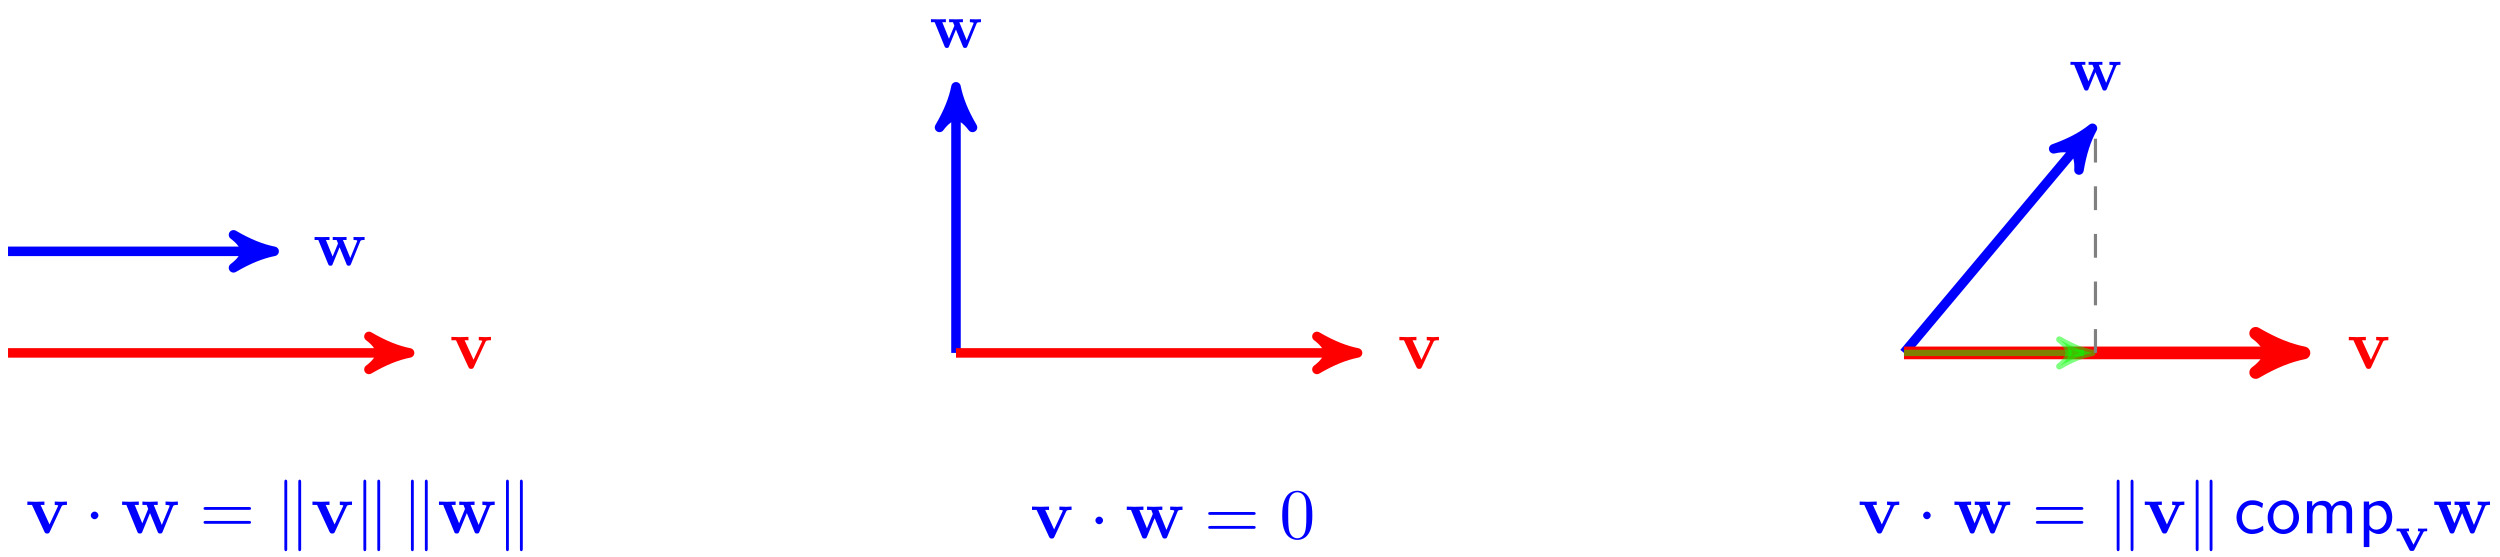 <?xml version="1.0" encoding="UTF-8"?>
<svg xmlns="http://www.w3.org/2000/svg" xmlns:xlink="http://www.w3.org/1999/xlink" width="314pt" height="70pt" viewBox="0 0 314 70" version="1.1">
<defs>
<g>
<symbol overflow="visible" id="glyph0-0">
<path style="stroke:none;" d=""/>
</symbol>
<symbol overflow="visible" id="glyph0-1">
<path style="stroke:none;" d="M 6.484 -3.203 L 6.484 -3.578 C 6.312 -3.562 6.062 -3.562 5.875 -3.562 L 5.094 -3.578 L 5.094 -3.203 C 5.172 -3.203 5.562 -3.188 5.562 -3.109 C 5.562 -3.078 5.531 -3.031 5.531 -3 L 4.688 -0.938 L 3.766 -3.203 L 4.219 -3.203 L 4.219 -3.578 L 3.297 -3.562 C 2.953 -3.562 2.625 -3.578 2.484 -3.578 L 2.484 -3.203 L 2.969 -3.203 C 3.141 -2.797 3.141 -2.781 3.141 -2.781 C 3.141 -2.734 3.109 -2.688 3.109 -2.672 L 2.469 -1.125 L 1.625 -3.203 L 2.078 -3.203 L 2.078 -3.578 L 1.078 -3.562 L 0.203 -3.578 L 0.203 -3.203 L 0.672 -3.203 L 1.906 -0.188 C 1.969 -0.047 2 0.031 2.203 0.031 C 2.406 0.031 2.438 -0.047 2.484 -0.188 L 3.344 -2.281 L 4.203 -0.188 C 4.25 -0.047 4.297 0.031 4.484 0.031 C 4.688 0.031 4.719 -0.047 4.781 -0.188 L 5.938 -3.031 C 5.984 -3.141 6.016 -3.203 6.484 -3.203 Z M 6.484 -3.203 "/>
</symbol>
<symbol overflow="visible" id="glyph1-0">
<path style="stroke:none;" d=""/>
</symbol>
<symbol overflow="visible" id="glyph1-1">
<path style="stroke:none;" d="M 5.203 -3.562 L 5.203 -3.984 C 4.984 -3.969 4.719 -3.953 4.5 -3.953 L 3.672 -3.984 L 3.672 -3.562 C 3.844 -3.562 4.109 -3.531 4.109 -3.469 C 4.109 -3.469 4.109 -3.438 4.062 -3.359 L 3.016 -1.109 L 1.891 -3.562 L 2.375 -3.562 L 2.375 -3.984 L 1.25 -3.953 L 0.234 -3.984 L 0.234 -3.562 L 0.812 -3.562 L 2.375 -0.188 C 2.484 0.031 2.594 0.031 2.719 0.031 C 2.875 0.031 2.953 0.016 3.047 -0.172 L 4.531 -3.375 C 4.594 -3.5 4.625 -3.562 5.203 -3.562 Z M 5.203 -3.562 "/>
</symbol>
<symbol overflow="visible" id="glyph1-2">
<path style="stroke:none;" d="M 7.219 -3.562 L 7.219 -3.984 C 7.016 -3.969 6.75 -3.953 6.531 -3.953 L 5.672 -3.984 L 5.672 -3.562 C 5.75 -3.562 6.188 -3.547 6.188 -3.453 C 6.188 -3.422 6.156 -3.375 6.156 -3.344 L 5.203 -1.047 L 4.188 -3.562 L 4.688 -3.562 L 4.688 -3.984 L 3.672 -3.953 C 3.297 -3.953 2.922 -3.969 2.766 -3.984 L 2.766 -3.562 L 3.297 -3.562 C 3.484 -3.109 3.484 -3.078 3.484 -3.078 C 3.484 -3.047 3.469 -3 3.453 -2.969 L 2.75 -1.25 L 1.797 -3.562 L 2.312 -3.562 L 2.312 -3.984 L 1.203 -3.953 L 0.219 -3.984 L 0.219 -3.562 L 0.75 -3.562 L 2.125 -0.203 C 2.188 -0.047 2.219 0.031 2.453 0.031 C 2.672 0.031 2.703 -0.047 2.766 -0.203 L 3.719 -2.531 L 4.672 -0.203 C 4.734 -0.047 4.766 0.031 5 0.031 C 5.219 0.031 5.25 -0.047 5.312 -0.203 L 6.609 -3.375 C 6.656 -3.484 6.688 -3.562 7.219 -3.562 Z M 7.219 -3.562 "/>
</symbol>
<symbol overflow="visible" id="glyph2-0">
<path style="stroke:none;" d=""/>
</symbol>
<symbol overflow="visible" id="glyph2-1">
<path style="stroke:none;" d="M 1.719 -2.25 C 1.719 -2.5 1.5 -2.719 1.25 -2.719 C 0.984 -2.719 0.766 -2.5 0.766 -2.25 C 0.766 -1.984 0.984 -1.766 1.25 -1.766 C 1.5 -1.766 1.719 -1.984 1.719 -2.25 Z M 1.719 -2.25 "/>
</symbol>
<symbol overflow="visible" id="glyph2-2">
<path style="stroke:none;" d="M 1.547 -6.422 C 1.547 -6.562 1.547 -6.734 1.359 -6.734 C 1.188 -6.734 1.188 -6.531 1.188 -6.391 L 1.188 1.906 C 1.188 2.047 1.188 2.25 1.359 2.25 C 1.547 2.25 1.547 2.078 1.547 1.938 Z M 3.297 -6.391 C 3.297 -6.531 3.297 -6.734 3.109 -6.734 C 2.938 -6.734 2.938 -6.562 2.938 -6.422 L 2.938 1.938 C 2.938 2.078 2.938 2.25 3.109 2.25 C 3.297 2.25 3.297 2.047 3.297 1.906 Z M 3.297 -6.391 "/>
</symbol>
<symbol overflow="visible" id="glyph3-0">
<path style="stroke:none;" d=""/>
</symbol>
<symbol overflow="visible" id="glyph3-1">
<path style="stroke:none;" d="M 6.156 -2.938 C 6.297 -2.938 6.469 -2.938 6.469 -3.109 C 6.469 -3.297 6.297 -3.297 6.172 -3.297 L 0.797 -3.297 C 0.672 -3.297 0.5 -3.297 0.5 -3.109 C 0.5 -2.938 0.672 -2.938 0.812 -2.938 Z M 6.172 -1.188 C 6.297 -1.188 6.469 -1.188 6.469 -1.375 C 6.469 -1.547 6.297 -1.547 6.156 -1.547 L 0.812 -1.547 C 0.672 -1.547 0.5 -1.547 0.5 -1.375 C 0.5 -1.188 0.672 -1.188 0.797 -1.188 Z M 6.172 -1.188 "/>
</symbol>
<symbol overflow="visible" id="glyph3-2">
<path style="stroke:none;" d="M 4.125 -2.875 C 4.125 -3.594 4.078 -4.312 3.766 -4.969 C 3.359 -5.828 2.625 -5.969 2.25 -5.969 C 1.703 -5.969 1.047 -5.734 0.688 -4.906 C 0.391 -4.281 0.344 -3.594 0.344 -2.875 C 0.344 -2.203 0.391 -1.391 0.75 -0.703 C 1.141 0.016 1.797 0.203 2.234 0.203 C 2.719 0.203 3.406 0.016 3.797 -0.844 C 4.078 -1.469 4.125 -2.156 4.125 -2.875 Z M 2.234 0 C 1.891 0 1.359 -0.219 1.188 -1.078 C 1.094 -1.625 1.094 -2.453 1.094 -2.984 C 1.094 -3.547 1.094 -4.141 1.172 -4.625 C 1.344 -5.688 2.016 -5.781 2.234 -5.781 C 2.531 -5.781 3.125 -5.609 3.297 -4.734 C 3.375 -4.219 3.375 -3.547 3.375 -2.984 C 3.375 -2.312 3.375 -1.688 3.281 -1.125 C 3.141 -0.266 2.641 0 2.234 0 Z M 2.234 0 "/>
</symbol>
<symbol overflow="visible" id="glyph4-0">
<path style="stroke:none;" d=""/>
</symbol>
<symbol overflow="visible" id="glyph4-1">
<path style="stroke:none;" d="M 3.719 -0.359 L 3.672 -0.953 C 3.203 -0.594 2.719 -0.469 2.266 -0.469 C 1.531 -0.469 1.016 -1.125 1.016 -2 C 1.016 -2.703 1.359 -3.562 2.312 -3.562 C 2.766 -3.562 3.078 -3.484 3.562 -3.172 L 3.672 -3.75 C 3.141 -4.047 2.844 -4.141 2.297 -4.141 C 1.047 -4.141 0.328 -3.047 0.328 -1.984 C 0.328 -0.875 1.141 0.094 2.266 0.094 C 2.75 0.094 3.234 -0.031 3.719 -0.359 Z M 3.719 -0.359 "/>
</symbol>
<symbol overflow="visible" id="glyph4-2">
<path style="stroke:none;" d="M 4.203 -1.969 C 4.203 -3.172 3.312 -4.141 2.25 -4.141 C 1.141 -4.141 0.266 -3.141 0.266 -1.969 C 0.266 -0.797 1.188 0.094 2.234 0.094 C 3.312 0.094 4.203 -0.812 4.203 -1.969 Z M 3.5 -2.062 C 3.5 -1 2.891 -0.469 2.234 -0.469 C 1.609 -0.469 0.969 -0.984 0.969 -2.062 C 0.969 -3.141 1.656 -3.594 2.234 -3.594 C 2.859 -3.594 3.5 -3.125 3.5 -2.062 Z M 3.5 -2.062 "/>
</symbol>
<symbol overflow="visible" id="glyph4-3">
<path style="stroke:none;" d="M 6.391 0 L 6.391 -2.672 C 6.391 -3.281 6.25 -4.078 5.172 -4.078 C 4.625 -4.078 4.156 -3.828 3.828 -3.344 C 3.594 -4.031 2.969 -4.078 2.688 -4.078 C 2.031 -4.078 1.609 -3.719 1.375 -3.391 L 1.375 -4.031 L 0.719 -4.031 L 0.719 0 L 1.422 0 L 1.422 -2.203 C 1.422 -2.812 1.672 -3.531 2.328 -3.531 C 3.172 -3.531 3.203 -2.953 3.203 -2.609 L 3.203 0 L 3.906 0 L 3.906 -2.203 C 3.906 -2.812 4.156 -3.531 4.812 -3.531 C 5.656 -3.531 5.688 -2.953 5.688 -2.609 L 5.688 0 Z M 6.391 0 "/>
</symbol>
<symbol overflow="visible" id="glyph4-4">
<path style="stroke:none;" d="M 4.312 -2 C 4.312 -3.078 3.734 -4.078 2.875 -4.078 C 2.344 -4.078 1.828 -3.891 1.406 -3.547 L 1.406 -3.984 L 0.734 -3.984 L 0.734 1.734 L 1.438 1.734 L 1.438 -0.406 C 1.719 -0.156 2.109 0.094 2.641 0.094 C 3.516 0.094 4.312 -0.781 4.312 -2 Z M 3.609 -2 C 3.609 -1.078 2.969 -0.453 2.297 -0.453 C 1.953 -0.453 1.703 -0.625 1.531 -0.875 C 1.438 -1 1.438 -1.016 1.438 -1.188 L 1.438 -2.984 C 1.656 -3.297 2 -3.5 2.391 -3.5 C 3.062 -3.5 3.609 -2.828 3.609 -2 Z M 3.609 -2 "/>
</symbol>
<symbol overflow="visible" id="glyph5-0">
<path style="stroke:none;" d=""/>
</symbol>
<symbol overflow="visible" id="glyph5-1">
<path style="stroke:none;" d="M 4.062 -2.438 L 4.062 -2.781 C 3.859 -2.781 3.734 -2.766 3.531 -2.766 C 3.344 -2.766 3.094 -2.766 2.906 -2.781 L 2.906 -2.438 C 3.078 -2.438 3.109 -2.422 3.188 -2.406 L 2.344 -0.75 L 1.484 -2.438 L 1.781 -2.438 L 1.781 -2.781 L 0.969 -2.766 C 0.719 -2.766 0.469 -2.766 0.219 -2.781 L 0.219 -2.438 L 0.641 -2.438 L 1.812 -0.141 C 1.891 0.031 1.953 0.031 2.141 0.031 C 2.328 0.031 2.391 0.031 2.469 -0.141 L 3.594 -2.328 C 3.641 -2.406 3.656 -2.422 3.781 -2.438 C 3.859 -2.438 4.016 -2.438 4.062 -2.438 Z M 4.062 -2.438 "/>
</symbol>
</g>
</defs>
<g id="surface1">
<path style="fill:none;stroke-width:1.196;stroke-linecap:butt;stroke-linejoin:miter;stroke:rgb(0%,0%,100%);stroke-opacity:1;stroke-miterlimit:10;" d="M -0.001 12.757 L 32.147 12.757 " transform="matrix(1,0,0,-1,1.009,44.325)"/>
<path style="fill-rule:nonzero;fill:rgb(0%,0%,100%);fill-opacity:1;stroke-width:1.196;stroke-linecap:butt;stroke-linejoin:round;stroke:rgb(0%,0%,100%);stroke-opacity:1;stroke-miterlimit:10;" d="M 1.275 0.001 C -0.319 0.317 -1.913 0.958 -3.827 2.071 C -1.913 0.637 -1.913 -0.636 -3.827 -2.073 C -1.913 -0.956 -0.319 -0.319 1.275 0.001 Z M 1.275 0.001 " transform="matrix(1,0,0,-1,33.155,31.567)"/>
<g style="fill:rgb(0%,0%,100%);fill-opacity:1;">
  <use xlink:href="#glyph0-1" x="39.308" y="33.343"/>
</g>
<path style="fill:none;stroke-width:1.196;stroke-linecap:butt;stroke-linejoin:miter;stroke:rgb(100%,0%,0%);stroke-opacity:1;stroke-miterlimit:10;" d="M -0.001 0 L 49.154 0 " transform="matrix(1,0,0,-1,1.009,44.325)"/>
<path style="fill-rule:nonzero;fill:rgb(100%,0%,0%);fill-opacity:1;stroke-width:1.196;stroke-linecap:butt;stroke-linejoin:round;stroke:rgb(100%,0%,0%);stroke-opacity:1;stroke-miterlimit:10;" d="M 1.277 0 C -0.321 0.321 -1.914 0.957 -3.825 2.07 C -1.914 0.637 -1.914 -0.636 -3.825 -2.074 C -1.914 -0.957 -0.321 -0.32 1.277 0 Z M 1.277 0 " transform="matrix(1,0,0,-1,50.164,44.325)"/>
<g style="fill:rgb(100%,0%,0%);fill-opacity:1;">
  <use xlink:href="#glyph1-1" x="56.461" y="46.297"/>
</g>
<g style="fill:rgb(0%,0%,100%);fill-opacity:1;">
  <use xlink:href="#glyph1-1" x="3.203" y="66.978"/>
</g>
<g style="fill:rgb(0%,0%,100%);fill-opacity:1;">
  <use xlink:href="#glyph2-1" x="10.638" y="66.978"/>
</g>
<g style="fill:rgb(0%,0%,100%);fill-opacity:1;">
  <use xlink:href="#glyph1-2" x="15.121" y="66.978"/>
</g>
<g style="fill:rgb(0%,0%,100%);fill-opacity:1;">
  <use xlink:href="#glyph3-1" x="25.063" y="66.978"/>
</g>
<g style="fill:rgb(0%,0%,100%);fill-opacity:1;">
  <use xlink:href="#glyph2-2" x="34.528" y="66.978"/>
</g>
<g style="fill:rgb(0%,0%,100%);fill-opacity:1;">
  <use xlink:href="#glyph1-1" x="39.011" y="66.978"/>
</g>
<g style="fill:rgb(0%,0%,100%);fill-opacity:1;">
  <use xlink:href="#glyph2-2" x="44.453" y="66.978"/>
</g>
<g style="fill:rgb(0%,0%,100%);fill-opacity:1;">
  <use xlink:href="#glyph2-2" x="50.425" y="66.978"/>
</g>
<g style="fill:rgb(0%,0%,100%);fill-opacity:1;">
  <use xlink:href="#glyph1-2" x="54.914" y="66.978"/>
</g>
<g style="fill:rgb(0%,0%,100%);fill-opacity:1;">
  <use xlink:href="#glyph2-2" x="62.366" y="66.978"/>
</g>
<path style="fill:none;stroke-width:1.196;stroke-linecap:butt;stroke-linejoin:miter;stroke:rgb(0%,0%,100%);stroke-opacity:1;stroke-miterlimit:10;" d="M 119.063 0 L 119.063 32.146 " transform="matrix(1,0,0,-1,1.009,44.325)"/>
<path style="fill-rule:nonzero;fill:rgb(0%,0%,100%);fill-opacity:1;stroke-width:1.196;stroke-linecap:butt;stroke-linejoin:round;stroke:rgb(0%,0%,100%);stroke-opacity:1;stroke-miterlimit:10;" d="M 1.274 0.002 C -0.32 0.318 -1.914 0.955 -3.827 2.072 C -1.914 0.638 -1.914 -0.639 -3.827 -2.072 C -1.914 -0.955 -0.32 -0.319 1.274 0.002 Z M 1.274 0.002 " transform="matrix(0,-1,-1,0,120.076,12.176)"/>
<g style="fill:rgb(0%,0%,100%);fill-opacity:1;">
  <use xlink:href="#glyph0-1" x="116.723" y="5.99"/>
</g>
<path style="fill:none;stroke-width:1.196;stroke-linecap:butt;stroke-linejoin:miter;stroke:rgb(100%,0%,0%);stroke-opacity:1;stroke-miterlimit:10;" d="M 119.063 0 L 168.218 0 " transform="matrix(1,0,0,-1,1.009,44.325)"/>
<path style="fill-rule:nonzero;fill:rgb(100%,0%,0%);fill-opacity:1;stroke-width:1.196;stroke-linecap:butt;stroke-linejoin:round;stroke:rgb(100%,0%,0%);stroke-opacity:1;stroke-miterlimit:10;" d="M 1.276 0 C -0.318 0.321 -1.911 0.957 -3.825 2.07 C -1.911 0.637 -1.911 -0.636 -3.825 -2.074 C -1.911 -0.957 -0.318 -0.32 1.276 0 Z M 1.276 0 " transform="matrix(1,0,0,-1,169.232,44.325)"/>
<g style="fill:rgb(100%,0%,0%);fill-opacity:1;">
  <use xlink:href="#glyph1-1" x="175.528" y="46.297"/>
</g>
<g style="fill:rgb(0%,0%,100%);fill-opacity:1;">
  <use xlink:href="#glyph1-1" x="129.385" y="67.608"/>
</g>
<g style="fill:rgb(0%,0%,100%);fill-opacity:1;">
  <use xlink:href="#glyph2-1" x="136.82" y="67.608"/>
</g>
<g style="fill:rgb(0%,0%,100%);fill-opacity:1;">
  <use xlink:href="#glyph1-2" x="141.303" y="67.608"/>
</g>
<g style="fill:rgb(0%,0%,100%);fill-opacity:1;">
  <use xlink:href="#glyph3-1" x="151.246" y="67.608"/>
</g>
<g style="fill:rgb(0%,0%,100%);fill-opacity:1;">
  <use xlink:href="#glyph3-2" x="160.704" y="67.608"/>
</g>
<path style="fill:none;stroke-width:1.196;stroke-linecap:butt;stroke-linejoin:miter;stroke:rgb(0%,0%,100%);stroke-opacity:1;stroke-miterlimit:10;" d="M 238.131 0 L 260.978 27.232 " transform="matrix(1,0,0,-1,1.009,44.325)"/>
<path style="fill-rule:nonzero;fill:rgb(0%,0%,100%);fill-opacity:1;stroke-width:1.196;stroke-linecap:butt;stroke-linejoin:round;stroke:rgb(0%,0%,100%);stroke-opacity:1;stroke-miterlimit:10;" d="M 1.276 0.001 C -0.321 0.318 -1.912 0.957 -3.827 2.073 C -1.915 0.638 -1.913 -0.64 -3.827 -2.073 C -1.913 -0.956 -0.318 -0.317 1.276 0.001 Z M 1.276 0.001 " transform="matrix(0.643,-0.766,-0.766,-0.643,261.993,17.092)"/>
<g style="fill:rgb(0%,0%,100%);fill-opacity:1;">
  <use xlink:href="#glyph0-1" x="259.844" y="11.344"/>
</g>
<path style="fill:none;stroke-width:1.594;stroke-linecap:butt;stroke-linejoin:miter;stroke:rgb(100%,0%,0%);stroke-opacity:1;stroke-miterlimit:10;" d="M 238.131 0 L 286.845 0 " transform="matrix(1,0,0,-1,1.009,44.325)"/>
<path style="fill-rule:nonzero;fill:rgb(100%,0%,0%);fill-opacity:1;stroke-width:1.594;stroke-linecap:butt;stroke-linejoin:round;stroke:rgb(100%,0%,0%);stroke-opacity:1;stroke-miterlimit:10;" d="M 1.514 0 C -0.38 0.379 -2.271 1.137 -4.544 2.461 C -2.271 0.758 -2.271 -0.757 -4.544 -2.46 C -2.271 -1.136 -0.38 -0.379 1.514 0 Z M 1.514 0 " transform="matrix(1,0,0,-1,287.861,44.325)"/>
<g style="fill:rgb(100%,0%,0%);fill-opacity:1;">
  <use xlink:href="#glyph1-1" x="294.775" y="46.297"/>
</g>
<path style="fill:none;stroke-width:0.797;stroke-linecap:butt;stroke-linejoin:miter;stroke:rgb(0%,100%,0%);stroke-opacity:0.5;stroke-miterlimit:10;" d="M 238.131 0 L 260.748 0 " transform="matrix(1,0,0,-1,1.009,44.325)"/>
<path style="fill-rule:nonzero;fill:rgb(0%,100%,0%);fill-opacity:0.5;stroke-width:0.797;stroke-linecap:butt;stroke-linejoin:round;stroke:rgb(0%,100%,0%);stroke-opacity:0.5;stroke-miterlimit:10;" d="M 1.034 0 C -0.259 0.258 -1.555 0.778 -3.11 1.684 C -1.555 0.52 -1.555 -0.519 -3.11 -1.683 C -1.555 -0.777 -0.259 -0.257 1.034 0 Z M 1.034 0 " transform="matrix(1,0,0,-1,261.762,44.325)"/>
<path style="fill:none;stroke-width:0.399;stroke-linecap:butt;stroke-linejoin:miter;stroke:rgb(50%,50%,50%);stroke-opacity:1;stroke-dasharray:2.989,2.989;stroke-miterlimit:10;" d="M 262.181 0 L 262.181 28.666 " transform="matrix(1,0,0,-1,1.009,44.325)"/>
<g style="fill:rgb(0%,0%,100%);fill-opacity:1;">
  <use xlink:href="#glyph1-1" x="233.342" y="66.978"/>
</g>
<g style="fill:rgb(0%,0%,100%);fill-opacity:1;">
  <use xlink:href="#glyph2-1" x="240.778" y="66.978"/>
</g>
<g style="fill:rgb(0%,0%,100%);fill-opacity:1;">
  <use xlink:href="#glyph1-2" x="245.261" y="66.978"/>
</g>
<g style="fill:rgb(0%,0%,100%);fill-opacity:1;">
  <use xlink:href="#glyph3-1" x="255.203" y="66.978"/>
</g>
<g style="fill:rgb(0%,0%,100%);fill-opacity:1;">
  <use xlink:href="#glyph2-2" x="264.668" y="66.978"/>
</g>
<g style="fill:rgb(0%,0%,100%);fill-opacity:1;">
  <use xlink:href="#glyph1-1" x="269.151" y="66.978"/>
</g>
<g style="fill:rgb(0%,0%,100%);fill-opacity:1;">
  <use xlink:href="#glyph2-2" x="274.593" y="66.978"/>
</g>
<g style="fill:rgb(0%,0%,100%);fill-opacity:1;">
  <use xlink:href="#glyph4-1" x="280.571" y="66.978"/>
  <use xlink:href="#glyph4-2" x="284.552" y="66.978"/>
  <use xlink:href="#glyph4-3" x="289.035" y="66.978"/>
  <use xlink:href="#glyph4-4" x="296.155" y="66.978"/>
</g>
<g style="fill:rgb(0%,0%,100%);fill-opacity:1;">
  <use xlink:href="#glyph5-1" x="300.791" y="69.165"/>
</g>
<g style="fill:rgb(0%,0%,100%);fill-opacity:1;">
  <use xlink:href="#glyph1-2" x="305.526" y="66.978"/>
</g>
</g>
</svg>
